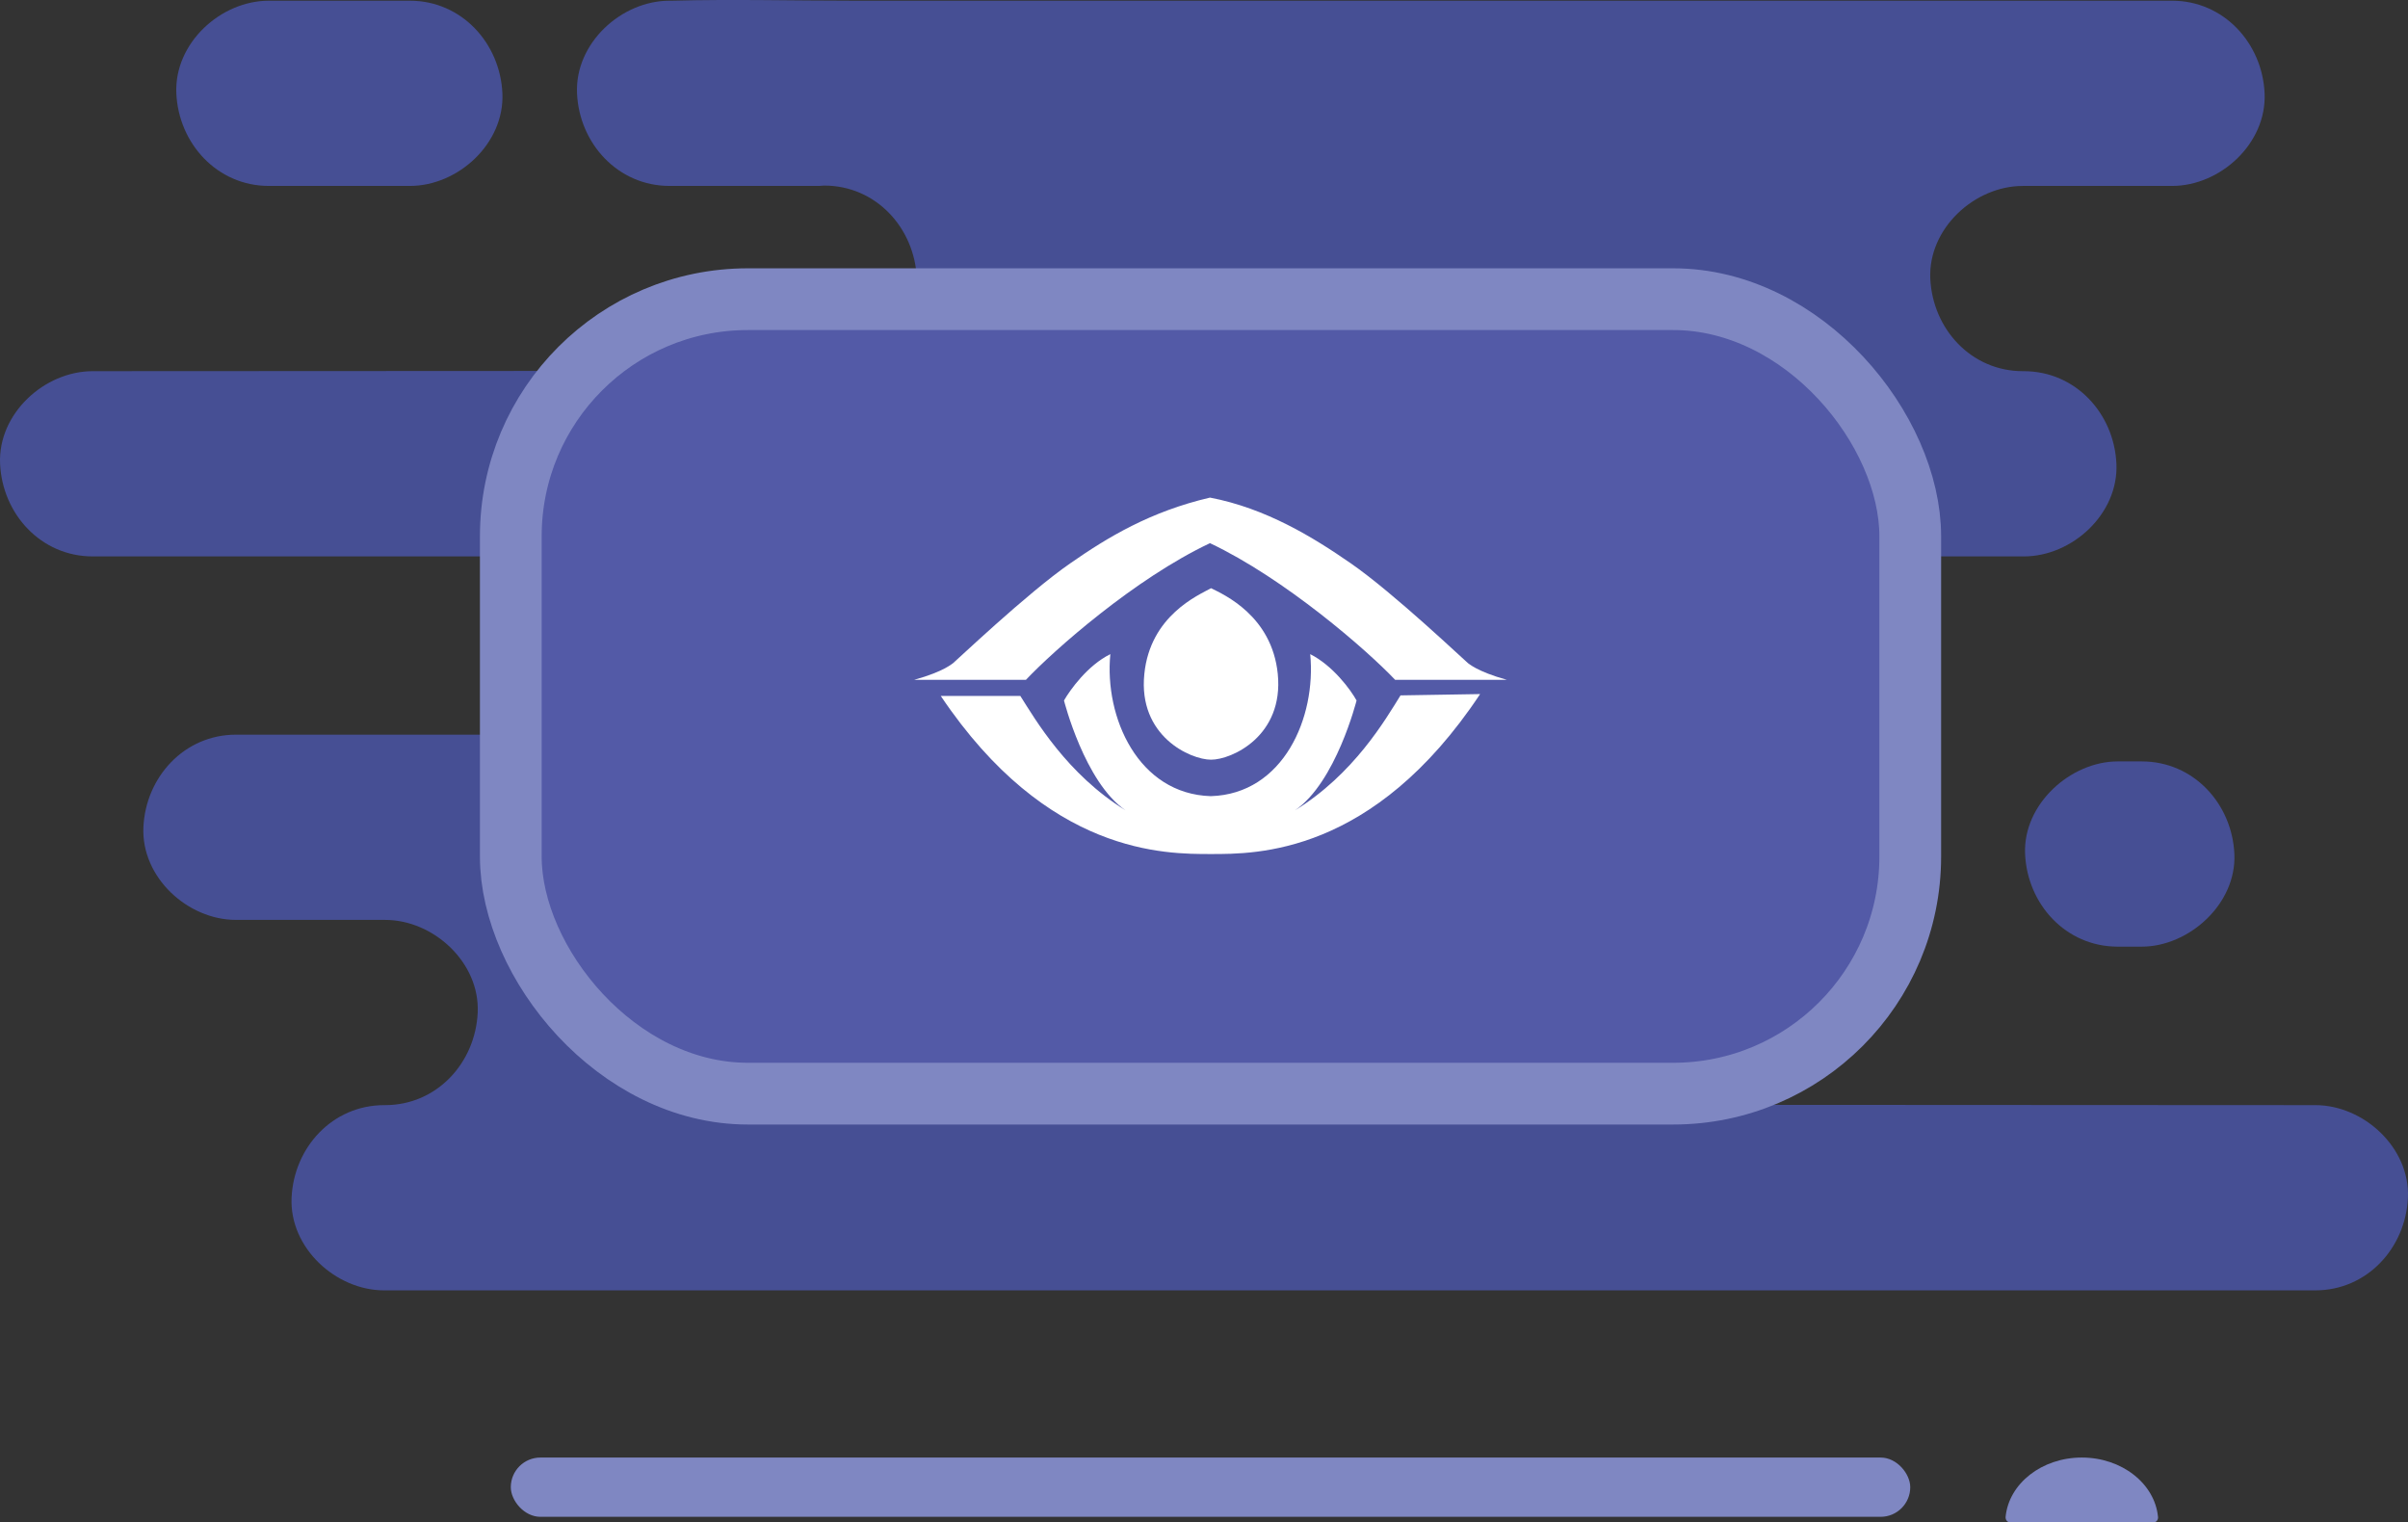 <?xml version="1.0" encoding="UTF-8"?>
<svg id="Layer_2" data-name="Layer 2" xmlns="http://www.w3.org/2000/svg" viewBox="0 0 585.03 369.78">
  <rect x="0" y="0" width="585.03" height="369.78" fill="#333333" stroke="none"/>
  <defs>
    <style>
      .cls-1 {
        fill: #fff;
      }

      .cls-2 {
        fill: #464f94;
      }

      .cls-3 {
        fill: #535aa7;
        stroke: #7f87c2;
        stroke-miterlimit: 10;
        stroke-width: 15px;
      }

      .cls-4 {
        fill: #7f87c2;
      }

      .cls-5 {
        fill: none;
      }
    </style>
  </defs>
  <g id="Layer_1-2" data-name="Layer 1">
    <g>
      <path class="cls-2" d="M65.34,45.17h34.22c11.77,0,23.04-10.35,22.5-22.5S112.18,.17,99.56,.17h-34.22c-11.77,0-23.04,10.35-22.5,22.5s9.89,22.5,22.5,22.5h0Z"/>
      <path class="cls-2" d="M514.5,229.97c11.41,0-5.56,0,5.85,0s23.04-10.35,22.5-22.5c-.55-12.19-9.89-22.5-22.5-22.5-11.41,0,5.56,0-5.85,0s-23.04,10.35-22.5,22.5c.55,12.19,9.89,22.5,22.5,22.5h0Z"/>
      <path class="cls-2" d="M22.52,90.17C10.75,90.17-.53,100.52,.02,112.67s9.89,22.5,22.5,22.5H491.69c11.77,0,23.04-10.35,22.5-22.5-.55-12.19-9.89-22.5-22.5-22.5h-.22c-12.61,0-21.95-10.31-22.5-22.5-.54-12.15,10.73-22.5,22.5-22.5h36.22c11.77,0,23.04-10.35,22.5-22.5S540.3,.17,527.69,.17H207.53c-14.71,0-29.48-.39-44.19,0-.22,0-.44,0-.65,0-11.77,0-23.04,10.35-22.5,22.5s9.89,22.5,22.5,22.5h36.31l1.24-.09c12.61,0,21.95,10.31,22.5,22.5s-10.73,22.5-22.5,22.5"/>
      <path class="cls-2" d="M562.51,268.47c11.77,0,23.04,10.35,22.5,22.5s-9.89,22.5-22.5,22.5H93.34c-11.77,0-23.04-10.35-22.5-22.5,.55-12.19,9.89-22.5,22.5-22.5h.22c12.61,0,21.95-10.31,22.5-22.5,.54-12.15-10.73-22.5-22.5-22.5H57.34c-11.77,0-23.04-10.35-22.5-22.5s9.89-22.5,22.5-22.5H377.5c14.71,0,29.48-.39,44.19,0,.22,0,.44,0,.65,0,11.77,0,23.04,10.35,22.5,22.5-.55,12.19-9.89,22.5-22.5,22.5h-36.31l-1.24-.09c-12.61,0-21.95,10.31-22.5,22.5-.54,12.15,10.73,22.5,22.5,22.5"/>
      <rect class="cls-3" x="124.1" y="72.68" width="340" height="193" rx="57.6" ry="57.6"/>
      <g>
        <path class="cls-1" d="M294.23,184.55c5.01,0,17.71-5.73,16.21-20.83-1.43-14.13-13.08-19.27-16.21-20.83-3.06,1.69-14.78,6.64-16.21,20.83-1.56,15.1,11.2,20.83,16.21,20.83Z"/>
        <line class="cls-5" x1="339.67" y1="169.06" x2="359.2" y2="168.73"/>
        <path class="cls-1" d="M340.26,168.93c-3.65,5.86-11.33,19.14-25.65,27.93,9.96-6.77,14.97-26.69,14.97-26.69-1.43-2.6-5.73-8.46-11.26-11.26,1.5,15.36-6.51,33.98-24.15,34.5-17.64-.52-25.91-19.14-24.41-34.5-5.53,2.73-9.76,8.66-11.26,11.26,0,0,5.01,19.92,14.97,26.69-14.26-8.79-21.94-22.07-25.58-27.8h-19.33c25.97,38.67,54.68,38.41,65.62,38.41s39.45,.26,65.42-38.86"/>
        <path class="cls-1" d="M293.97,131.95c-18.23,8.59-37.89,25.97-44.72,33.2h-27.15c7.49-2.08,9.31-4.04,9.44-4.04s18.03-17.06,28.51-24.28c9.05-6.31,19.4-12.56,33.92-15.95,13.61,2.6,25.06,9.63,34.18,15.95,10.48,7.23,28.38,24.28,28.51,24.28s1.95,1.95,9.44,4.04h-27.15c-6.84-7.23-26.82-24.61-44.98-33.2h0Z"/>
      </g>
      <rect class="cls-4" x="124.1" y="354.08" width="340" height="14.4" rx="7.2" ry="7.2"/>
      <path class="cls-4" d="M524.3,368.47c.07,.7-.38,1.31-.94,1.31h-35.15c-.56,0-1.01-.61-.94-1.31,.79-8.06,8.78-14.39,18.51-14.39s17.72,6.33,18.51,14.39Z"/>
    </g>
  </g>
</svg>